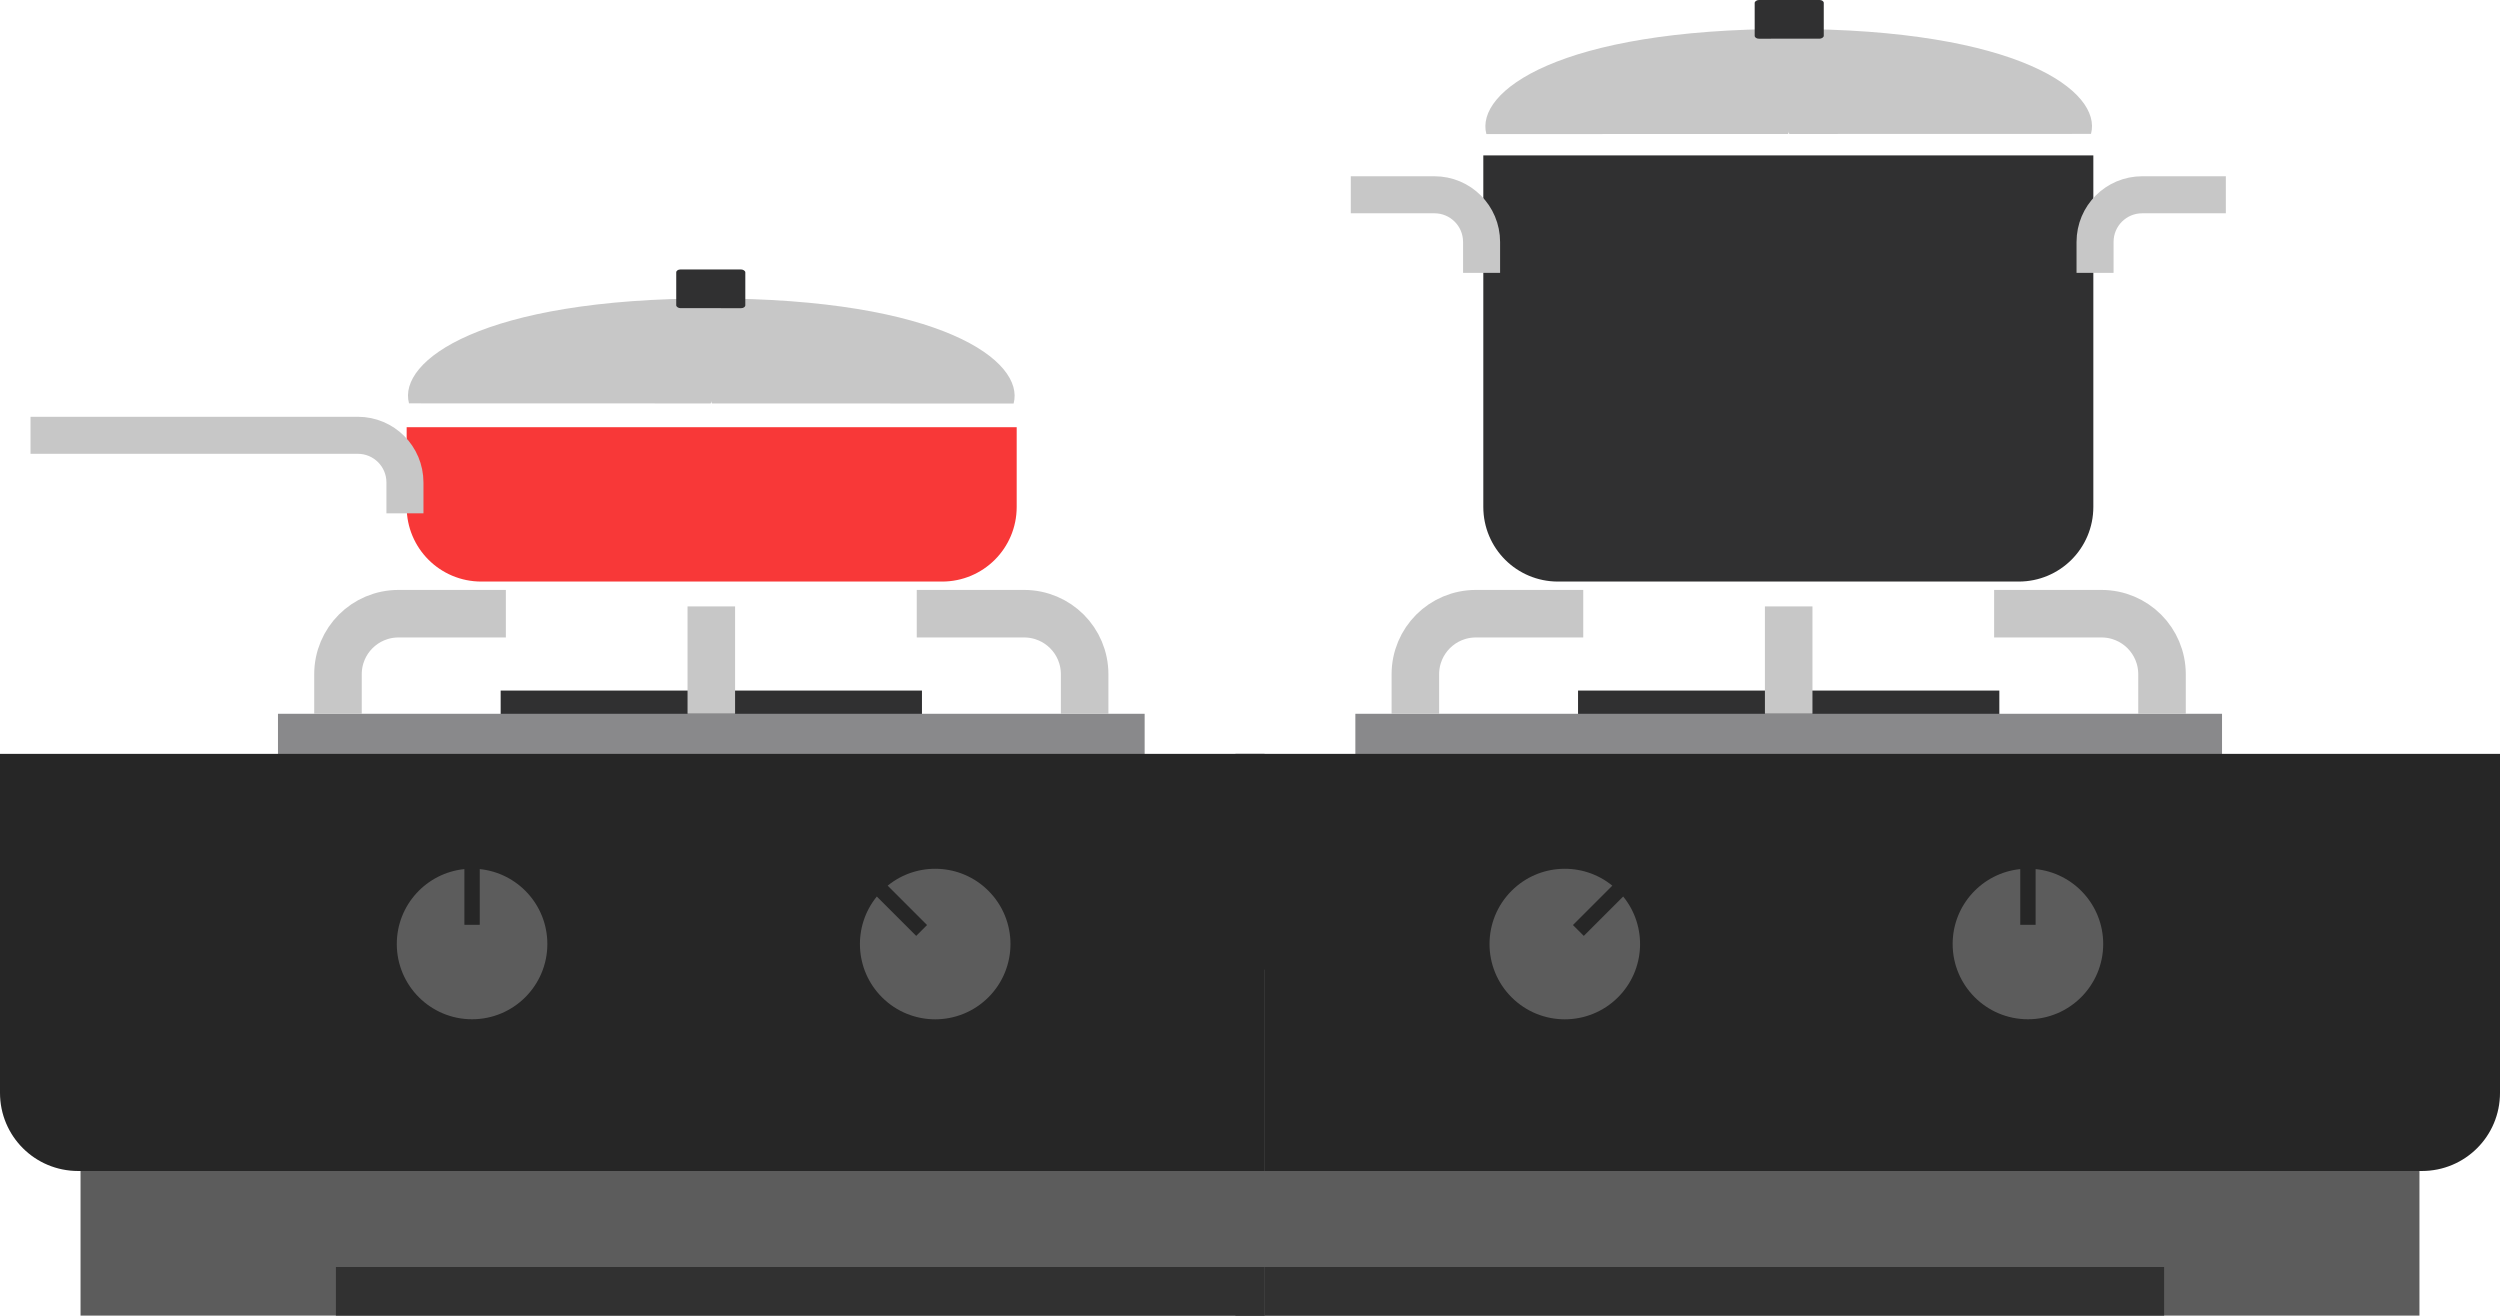 <?xml version="1.0" encoding="UTF-8" standalone="no"?>
<!-- Created with Inkscape (http://www.inkscape.org/) -->

<svg
   xmlns:dc="http://purl.org/dc/elements/1.1/"
   xmlns:cc="http://creativecommons.org/ns#"
   xmlns:rdf="http://www.w3.org/1999/02/22-rdf-syntax-ns#"
   xmlns:svg="http://www.w3.org/2000/svg"
   xmlns="http://www.w3.org/2000/svg"
   xmlns:sodipodi="http://sodipodi.sourceforge.net/DTD/sodipodi-0.dtd"
   xmlns:inkscape="http://www.inkscape.org/namespaces/inkscape"
   width="514.012"
   height="270.495"
   id="svg5207"
   version="1.1"
   inkscape:version="0.48.5 r10040"
   sodipodi:docname="stove.svg">
  <defs
     id="defs5209" />
  <sodipodi:namedview
     id="base"
     pagecolor="#ffffff"
     bordercolor="#666666"
     borderopacity="1.0"
     inkscape:pageopacity="0.0"
     inkscape:pageshadow="2"
     inkscape:zoom="0.55050333"
     inkscape:cx="238.68938"
     inkscape:cy="-138.57993"
     inkscape:document-units="px"
     inkscape:current-layer="layer1"
     showgrid="false"
     fit-margin-top="0"
     fit-margin-left="0"
     fit-margin-right="0"
     fit-margin-bottom="0"
     inkscape:window-width="1856"
     inkscape:window-height="1058"
     inkscape:window-x="-8"
     inkscape:window-y="-8"
     inkscape:window-maximized="1" />
  <g
     inkscape:label="Layer 1"
     inkscape:groupmode="layer"
     id="layer1"
     transform="translate(9.013,-337.217)">
    <rect
       y="479.201"
       x="315.44"
       height="8.284"
       width="86.621"
       id="rect4474"
       style="fill:#303031;fill-opacity:1;stroke:none" />
    <rect
       style="fill:#89898b;fill-opacity:1;stroke:none"
       id="rect4457"
       width="178.191"
       height="8.284"
       x="269.655"
       y="483.974" />
    <path
       style="fill:none;stroke:#c7c7c7;stroke-width:9.774;stroke-miterlimit:4;stroke-opacity:1"
       d="m 281.991,483.997 0,-8.139 c 0,-6.904 5.558,-12.462 12.462,-12.462 l 22.056,0"
       id="rect4461"
       inkscape:connector-curvature="0"
       sodipodi:nodetypes="cssc" />
    <path
       sodipodi:nodetypes="cssc"
       inkscape:connector-curvature="0"
       id="path4464"
       d="m 435.509,483.997 0,-8.139 c 0,-6.904 -5.558,-12.462 -12.462,-12.462 l -22.056,0"
       style="fill:none;stroke:#c7c7c7;stroke-width:9.774;stroke-miterlimit:4;stroke-opacity:1" />
    <path
       sodipodi:nodetypes="cc"
       inkscape:connector-curvature="0"
       id="path4472"
       d="m 358.75,461.899 0,22.056"
       style="fill:none;stroke:#c7c7c7;stroke-width:9.774;stroke-miterlimit:4;stroke-opacity:1" />
    <path
       style="fill:#5c5c5c;fill-opacity:1;stroke:none"
       d="m 245.001,536.587 0,71.125 243.438,0 0,-71.125 -243.438,0 z"
       id="rect4608"
       inkscape:connector-curvature="0" />
    <path
       style="fill:#262626;fill-opacity:1;stroke:none"
       d="m 245.001,492.212 0,85.766 243.925,0 c 8.906,0 16.073,-7.167 16.073,-16.073 l 0,-69.693 -259.998,0 z"
       id="rect4592"
       inkscape:connector-curvature="0" />
    <path
       style="fill:#5c5c5c;fill-opacity:1;stroke:none"
       d="m 322.488,519.312 c -6.079,-4.958 -15.049,-4.605 -20.715,1.061 -6.044,6.044 -6.044,15.844 0,21.888 6.044,6.044 15.844,6.044 21.888,0 5.666,-5.666 6.019,-14.636 1.061,-20.715 l -8.096,8.096 -2.233,-2.233 8.096,-8.096 z"
       id="path4613"
       inkscape:connector-curvature="0" />
    <path
       inkscape:connector-curvature="0"
       id="path4628"
       d="m 406.359,515.907 c -7.804,0.793 -13.898,7.385 -13.898,15.398 0,8.548 6.929,15.477 15.477,15.477 8.548,0 15.477,-6.929 15.477,-15.477 0,-8.013 -6.093,-14.605 -13.898,-15.398 l 0,11.45 -3.159,0 0,-11.45 z"
       style="fill:#5c5c5c;fill-opacity:1;stroke:none" />
    <path
       inkscape:connector-curvature="0"
       style="fill:#313131;fill-opacity:1;stroke:none"
       d="m 245.001,597.712 0,10 190.938,0 0,-10 -190.938,0 z"
       id="rect4632" />
    <g
       id="g4493"
       transform="matrix(2.118,0,0,2.118,-2457.836,-1170.8)">
      <path
         sodipodi:nodetypes="csssscc"
         inkscape:connector-curvature="0"
         transform="translate(0,332.362)"
         id="rect4476"
         d="m 1300.188,394.727 0,34.117 c 0,4.015 3.235,7.25 7.25,7.25 l 44.719,0 c 4.015,0 7.25,-3.235 7.25,-7.25 l 0,-34.117 z"
         style="fill:#303031;fill-opacity:1;stroke:none" />
      <path
         style="fill:none;stroke:#c7c7c7;stroke-width:3.595;stroke-miterlimit:4;stroke-opacity:1"
         d="m 1359.573,738.486 0,-2.994 c 0,-2.539 2.044,-4.584 4.584,-4.584 l 8.113,0"
         id="path4483"
         inkscape:connector-curvature="0"
         sodipodi:nodetypes="cssc" />
      <path
         sodipodi:nodetypes="cssc"
         inkscape:connector-curvature="0"
         id="path4485"
         d="m 1300.02,738.486 0,-2.994 c 0,-2.539 -2.044,-4.584 -4.584,-4.584 l -8.113,0"
         style="fill:none;stroke:#c7c7c7;stroke-width:3.595;stroke-miterlimit:4;stroke-opacity:1" />
    </g>
    <g
       id="g4537"
       transform="matrix(1,-2.8872043e-4,2.8872043e-4,1,-1095.422,-449.178)"
       inkscape:transform-center-x="62.364779"
       inkscape:transform-center-y="-13.74667">
      <path
         id="path4498"
         transform="translate(0,332.362)"
         d="m 1453.938,460.406 c -47.271,0.017 -64.498,12.853 -62.156,21.594 l 62.031,0 c 0.077,-0.143 0.125,-0.305 0.125,-0.5 0,0.195 0.048,0.357 0.125,0.5 l 62.031,0 c 2.342,-8.741 -14.885,-21.576 -62.156,-21.594 z"
         style="fill:#c7c7c7;fill-opacity:1;stroke:none"
         inkscape:connector-curvature="0" />
      <rect
         transform="matrix(0,1,-1,0,0,0)"
         ry="0.852"
         rx="0.597"
         y="-1461.156"
         x="786.817"
         height="14.203"
         width="7.954"
         id="rect4503"
         style="fill:#303031;fill-opacity:1;stroke:none" />
    </g>
    <rect
       style="fill:#303031;fill-opacity:1;stroke:none"
       id="rect3033"
       width="86.621"
       height="8.284"
       x="-180.546"
       y="479.201"
       transform="scale(-1,1)" />
    <rect
       y="483.974"
       x="-226.331"
       height="8.284"
       width="178.191"
       id="rect3035"
       style="fill:#89898b;fill-opacity:1;stroke:none"
       transform="scale(-1,1)" />
    <path
       sodipodi:nodetypes="cssc"
       inkscape:connector-curvature="0"
       id="path3037"
       d="m 213.995,483.997 0,-8.139 c 0,-6.904 -5.558,-12.462 -12.462,-12.462 l -22.056,0"
       style="fill:none;stroke:#c7c7c7;stroke-width:9.774;stroke-miterlimit:4;stroke-opacity:1" />
    <path
       style="fill:none;stroke:#c7c7c7;stroke-width:9.774;stroke-miterlimit:4;stroke-opacity:1"
       d="m 60.477,483.997 0,-8.139 c 0,-6.904 5.558,-12.462 12.462,-12.462 l 22.056,0"
       id="path3039"
       inkscape:connector-curvature="0"
       sodipodi:nodetypes="cssc" />
    <path
       style="fill:none;stroke:#c7c7c7;stroke-width:9.774;stroke-miterlimit:4;stroke-opacity:1"
       d="m 137.236,461.899 0,22.056"
       id="path3041"
       inkscape:connector-curvature="0"
       sodipodi:nodetypes="cc" />
    <path
       inkscape:connector-curvature="0"
       id="path3043"
       d="m 250.985,536.587 0,71.125 -243.438,0 0,-71.125 243.438,0 z"
       style="fill:#5c5c5c;fill-opacity:1;stroke:none" />
    <path
       inkscape:connector-curvature="0"
       id="path3045"
       d="m 250.985,492.212 0,85.766 -243.925,0 c -8.906,0 -16.073,-7.167 -16.073,-16.073 l 0,-69.693 259.998,0 z"
       style="fill:#262626;fill-opacity:1;stroke:none" />
    <path
       inkscape:connector-curvature="0"
       id="path3047"
       d="m 173.498,519.312 c 6.079,-4.958 15.049,-4.605 20.715,1.061 6.044,6.044 6.044,15.844 0,21.888 -6.044,6.044 -15.844,6.044 -21.888,0 -5.666,-5.666 -6.019,-14.636 -1.061,-20.715 l 8.096,8.096 2.233,-2.233 -8.096,-8.096 z"
       style="fill:#5c5c5c;fill-opacity:1;stroke:none" />
    <path
       style="fill:#5c5c5c;fill-opacity:1;stroke:none"
       d="m 89.627,515.907 c 7.804,0.793 13.898,7.385 13.898,15.398 0,8.548 -6.929,15.477 -15.477,15.477 -8.548,0 -15.477,-6.929 -15.477,-15.477 0,-8.013 6.093,-14.605 13.898,-15.398 l 0,11.45 3.159,0 0,-11.45 z"
       id="path3049"
       inkscape:connector-curvature="0" />
    <path
       id="path3051"
       d="m 250.985,597.712 0,10 -190.938,0 0,-10 190.938,0 z"
       style="fill:#313131;fill-opacity:1;stroke:none"
       inkscape:connector-curvature="0" />
    <g
       transform="matrix(-2.118,0,0,2.118,2953.822,-1170.8)"
       id="g3053">
      <path
         style="fill:#f83838;fill-opacity:1;stroke:none"
         d="m 1300.188,421.107 0,7.737 c 0,4.015 3.235,7.25 7.25,7.25 l 44.719,0 c 4.015,0 7.25,-3.235 7.25,-7.25 l 0,-7.737 z"
         id="path3055"
         transform="translate(0,332.362)"
         inkscape:connector-curvature="0"
         sodipodi:nodetypes="csssscc" />
      <path
         sodipodi:nodetypes="cssc"
         inkscape:connector-curvature="0"
         id="path3057"
         d="m 1359.573,761.834 0,-2.994 c 0,-2.539 2.044,-4.584 4.584,-4.584 l 31.764,0"
         style="fill:none;stroke:#c7c7c7;stroke-width:3.595;stroke-miterlimit:4;stroke-opacity:1" />
    </g>
    <g
       inkscape:transform-center-y="-13.74667"
       inkscape:transform-center-x="-62.364779"
       transform="matrix(-1,-2.8872043e-4,-2.8872043e-4,1,1591.408,-393.774)"
       id="g3061">
      <path
         inkscape:connector-curvature="0"
         style="fill:#c7c7c7;fill-opacity:1;stroke:none"
         d="m 1453.938,460.406 c -47.271,0.017 -64.498,12.853 -62.156,21.594 l 62.031,0 c 0.077,-0.143 0.125,-0.305 0.125,-0.5 0,0.195 0.048,0.357 0.125,0.5 l 62.031,0 c 2.342,-8.741 -14.885,-21.576 -62.156,-21.594 z"
         transform="translate(0,332.362)"
         id="path3063" />
      <rect
         style="fill:#303031;fill-opacity:1;stroke:none"
         id="rect3065"
         width="7.954"
         height="14.203"
         x="786.817"
         y="-1461.156"
         rx="0.597"
         ry="0.852"
         transform="matrix(0,1,-1,0,0,0)" />
    </g>
  </g>
</svg>
